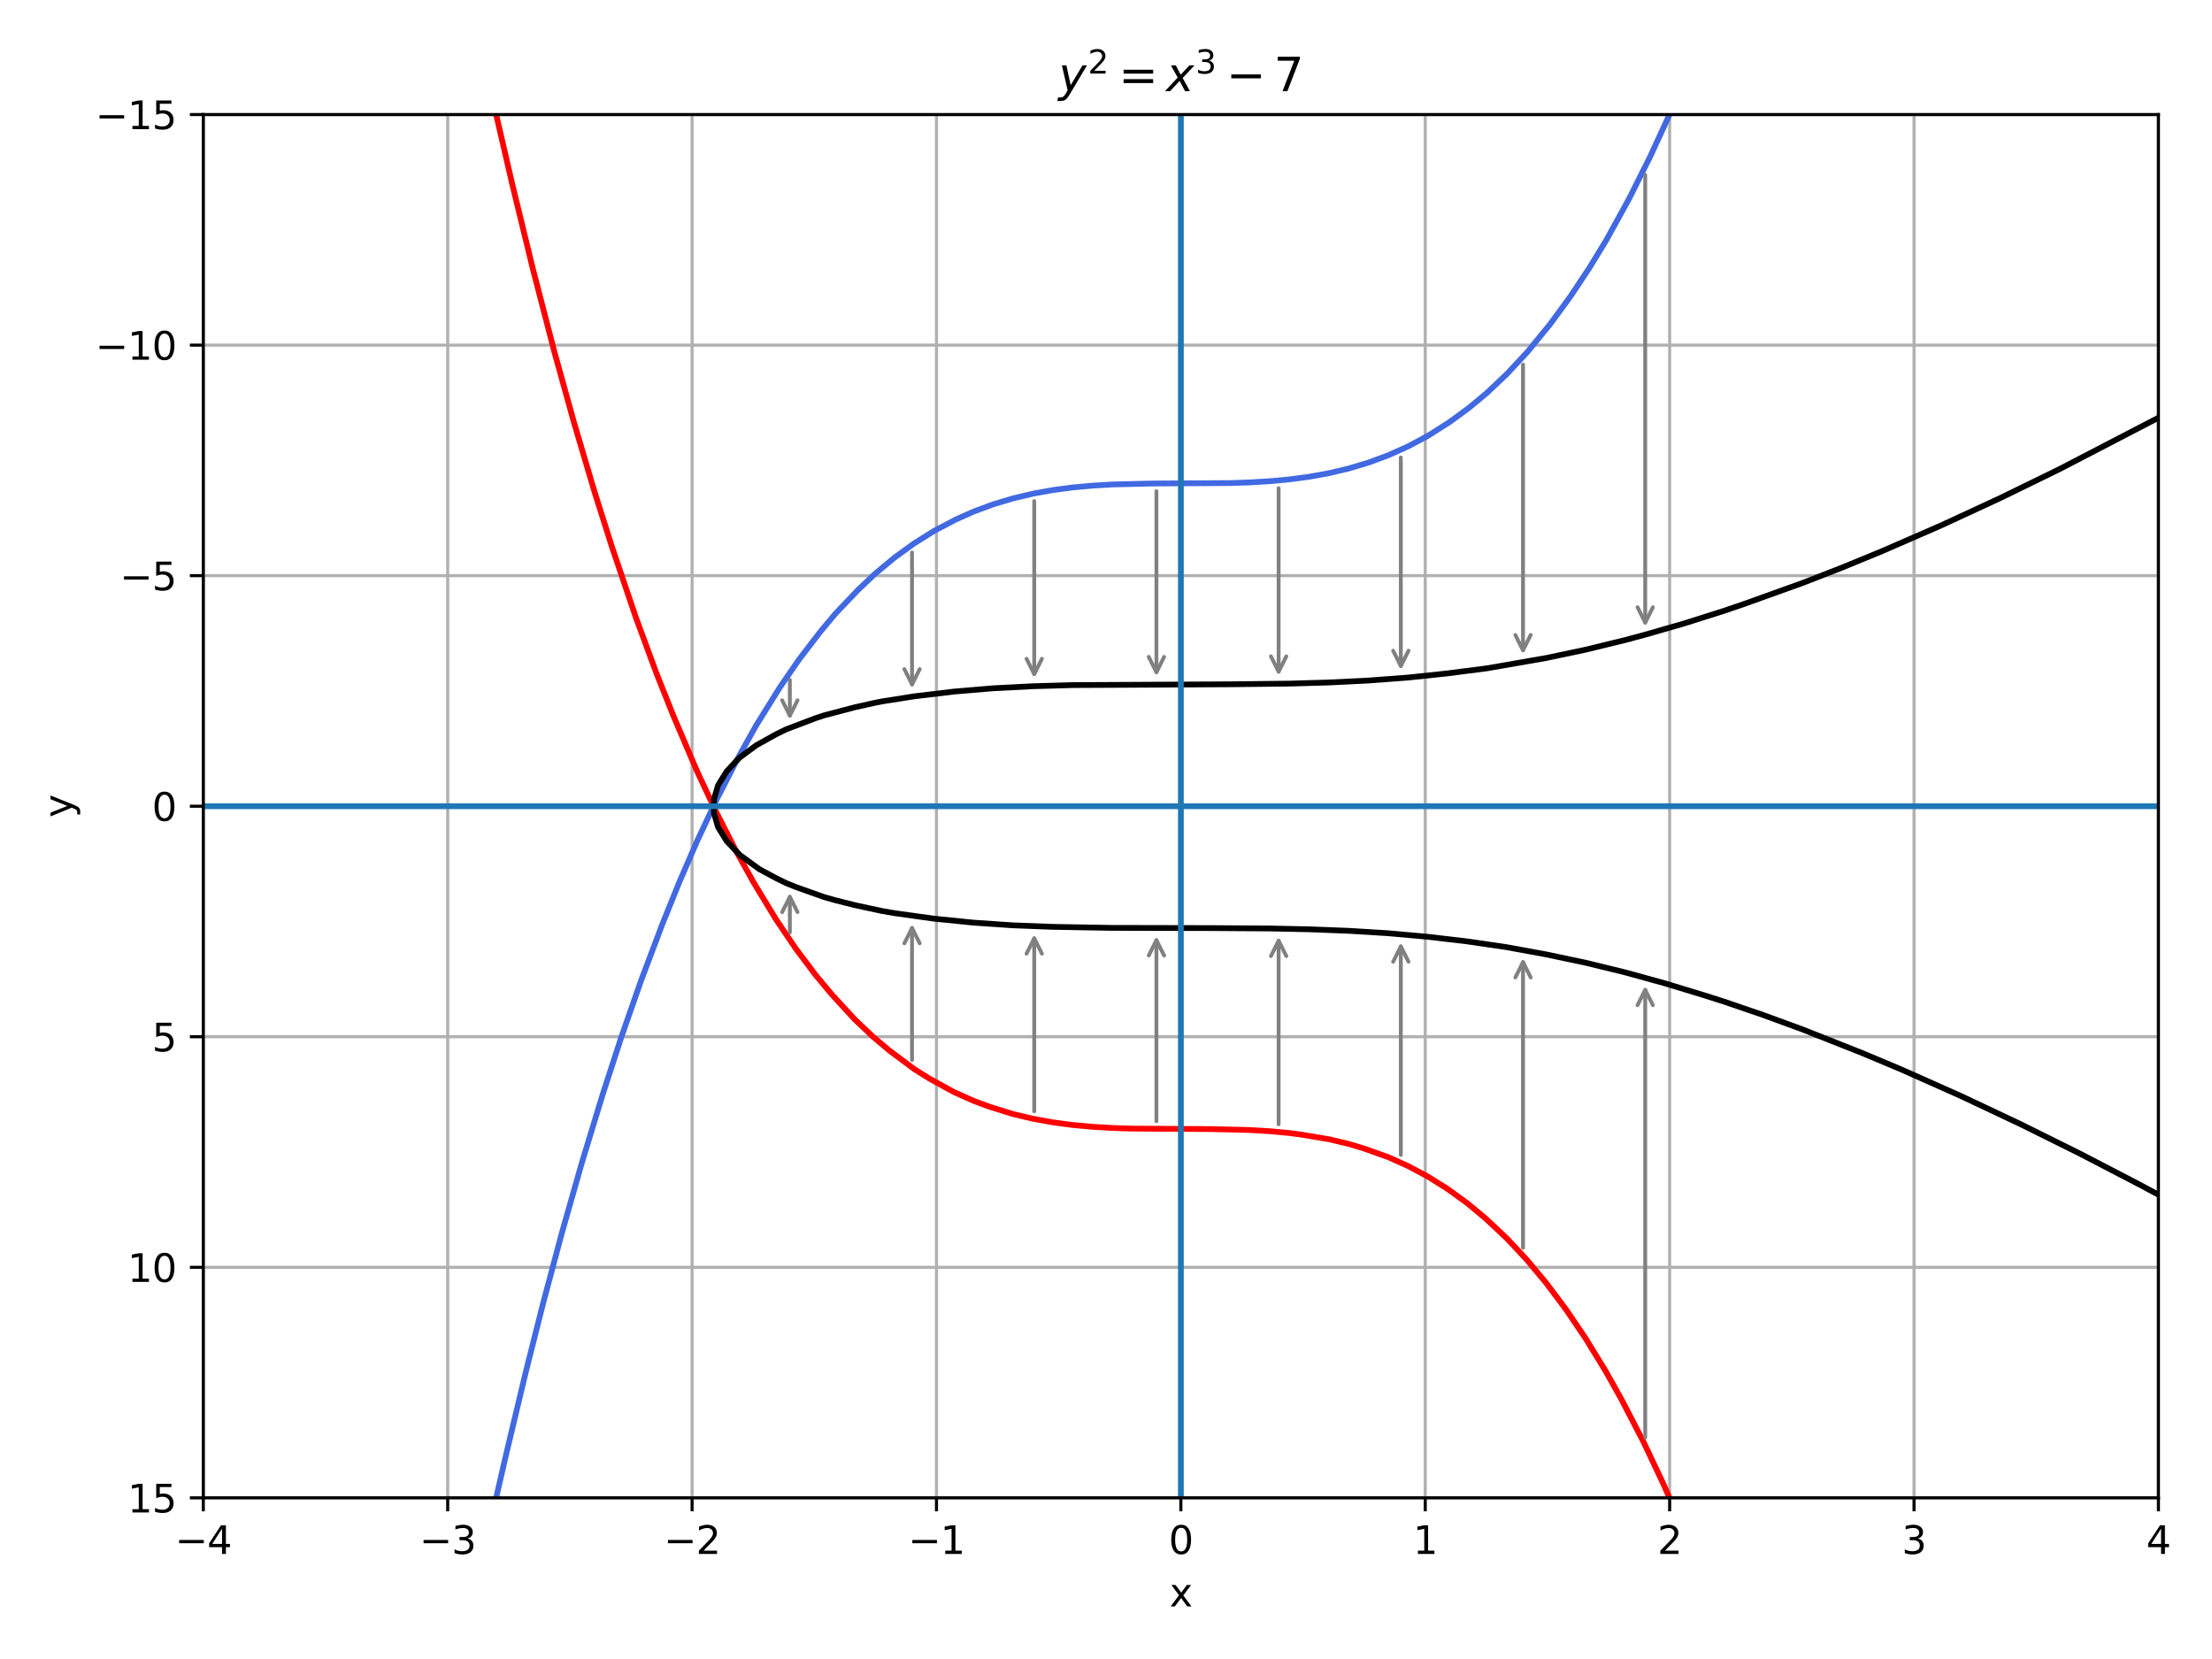<?xml version="1.0" encoding="utf-8" standalone="no"?>
<!DOCTYPE svg PUBLIC "-//W3C//DTD SVG 1.1//EN"
  "http://www.w3.org/Graphics/SVG/1.1/DTD/svg11.dtd">
<svg xmlns:xlink="http://www.w3.org/1999/xlink" width="576pt" height="432pt" viewBox="0 0 576 432" xmlns="http://www.w3.org/2000/svg" version="1.1">
 <defs>
  <style type="text/css">*{stroke-linejoin: round; stroke-linecap: butt}</style>
 </defs>
 <g id="figure_1">
  <g id="patch_1">
   <path d="M 0 432 
L 576 432 
L 576 0 
L 0 0 
z
" style="fill: #ffffff"/>
  </g>
  <g id="axes_1">
   <g id="patch_2">
    <path d="M 52.94 390.04 
L 562.05 390.04 
L 562.05 29.832 
L 52.94 29.832 
z
" style="fill: #ffffff"/>
   </g>
   <g id="matplotlib.axis_1">
    <g id="xtick_1">
     <g id="line2d_1">
      <path d="M 52.94 390.04 
L 52.94 29.832 
" clip-path="url(#p1776bbcc6b)" style="fill: none; stroke: #b0b0b0; stroke-width: 0.8; stroke-linecap: square"/>
     </g>
     <g id="line2d_2">
      <defs>
       <path id="mc1321aec9b" d="M 0 0 
L 0 3.5 
" style="stroke: #000000; stroke-width: 0.8"/>
      </defs>
      <g>
       <use xlink:href="#mc1321aec9b" x="52.94" y="390.04" style="stroke: #000000; stroke-width: 0.8"/>
      </g>
     </g>
     <g id="text_1">
      <!-- −4 -->
      <g transform="translate(45.569 404.638) scale(0.1 -0.1)">
       <defs>
        <path id="DejaVuSans-2212" d="M 678 2272 
L 4684 2272 
L 4684 1741 
L 678 1741 
L 678 2272 
z
" transform="scale(0.016)"/>
        <path id="DejaVuSans-34" d="M 2419 4116 
L 825 1625 
L 2419 1625 
L 2419 4116 
z
M 2253 4666 
L 3047 4666 
L 3047 1625 
L 3713 1625 
L 3713 1100 
L 3047 1100 
L 3047 0 
L 2419 0 
L 2419 1100 
L 313 1100 
L 313 1709 
L 2253 4666 
z
" transform="scale(0.016)"/>
       </defs>
       <use xlink:href="#DejaVuSans-2212"/>
       <use xlink:href="#DejaVuSans-34" x="83.789"/>
      </g>
     </g>
    </g>
    <g id="xtick_2">
     <g id="line2d_3">
      <path d="M 116.579 390.04 
L 116.579 29.832 
" clip-path="url(#p1776bbcc6b)" style="fill: none; stroke: #b0b0b0; stroke-width: 0.8; stroke-linecap: square"/>
     </g>
     <g id="line2d_4">
      <g>
       <use xlink:href="#mc1321aec9b" x="116.579" y="390.04" style="stroke: #000000; stroke-width: 0.8"/>
      </g>
     </g>
     <g id="text_2">
      <!-- −3 -->
      <g transform="translate(109.208 404.638) scale(0.1 -0.1)">
       <defs>
        <path id="DejaVuSans-33" d="M 2597 2516 
Q 3050 2419 3304 2112 
Q 3559 1806 3559 1356 
Q 3559 666 3084 287 
Q 2609 -91 1734 -91 
Q 1441 -91 1130 -33 
Q 819 25 488 141 
L 488 750 
Q 750 597 1062 519 
Q 1375 441 1716 441 
Q 2309 441 2620 675 
Q 2931 909 2931 1356 
Q 2931 1769 2642 2001 
Q 2353 2234 1838 2234 
L 1294 2234 
L 1294 2753 
L 1863 2753 
Q 2328 2753 2575 2939 
Q 2822 3125 2822 3475 
Q 2822 3834 2567 4026 
Q 2313 4219 1838 4219 
Q 1578 4219 1281 4162 
Q 984 4106 628 3988 
L 628 4550 
Q 988 4650 1302 4700 
Q 1616 4750 1894 4750 
Q 2613 4750 3031 4423 
Q 3450 4097 3450 3541 
Q 3450 3153 3228 2886 
Q 3006 2619 2597 2516 
z
" transform="scale(0.016)"/>
       </defs>
       <use xlink:href="#DejaVuSans-2212"/>
       <use xlink:href="#DejaVuSans-33" x="83.789"/>
      </g>
     </g>
    </g>
    <g id="xtick_3">
     <g id="line2d_5">
      <path d="M 180.218 390.04 
L 180.218 29.832 
" clip-path="url(#p1776bbcc6b)" style="fill: none; stroke: #b0b0b0; stroke-width: 0.8; stroke-linecap: square"/>
     </g>
     <g id="line2d_6">
      <g>
       <use xlink:href="#mc1321aec9b" x="180.218" y="390.04" style="stroke: #000000; stroke-width: 0.8"/>
      </g>
     </g>
     <g id="text_3">
      <!-- −2 -->
      <g transform="translate(172.846 404.638) scale(0.1 -0.1)">
       <defs>
        <path id="DejaVuSans-32" d="M 1228 531 
L 3431 531 
L 3431 0 
L 469 0 
L 469 531 
Q 828 903 1448 1529 
Q 2069 2156 2228 2338 
Q 2531 2678 2651 2914 
Q 2772 3150 2772 3378 
Q 2772 3750 2511 3984 
Q 2250 4219 1831 4219 
Q 1534 4219 1204 4116 
Q 875 4013 500 3803 
L 500 4441 
Q 881 4594 1212 4672 
Q 1544 4750 1819 4750 
Q 2544 4750 2975 4387 
Q 3406 4025 3406 3419 
Q 3406 3131 3298 2873 
Q 3191 2616 2906 2266 
Q 2828 2175 2409 1742 
Q 1991 1309 1228 531 
z
" transform="scale(0.016)"/>
       </defs>
       <use xlink:href="#DejaVuSans-2212"/>
       <use xlink:href="#DejaVuSans-32" x="83.789"/>
      </g>
     </g>
    </g>
    <g id="xtick_4">
     <g id="line2d_7">
      <path d="M 243.856 390.04 
L 243.856 29.832 
" clip-path="url(#p1776bbcc6b)" style="fill: none; stroke: #b0b0b0; stroke-width: 0.8; stroke-linecap: square"/>
     </g>
     <g id="line2d_8">
      <g>
       <use xlink:href="#mc1321aec9b" x="243.856" y="390.04" style="stroke: #000000; stroke-width: 0.8"/>
      </g>
     </g>
     <g id="text_4">
      <!-- −1 -->
      <g transform="translate(236.485 404.638) scale(0.1 -0.1)">
       <defs>
        <path id="DejaVuSans-31" d="M 794 531 
L 1825 531 
L 1825 4091 
L 703 3866 
L 703 4441 
L 1819 4666 
L 2450 4666 
L 2450 531 
L 3481 531 
L 3481 0 
L 794 0 
L 794 531 
z
" transform="scale(0.016)"/>
       </defs>
       <use xlink:href="#DejaVuSans-2212"/>
       <use xlink:href="#DejaVuSans-31" x="83.789"/>
      </g>
     </g>
    </g>
    <g id="xtick_5">
     <g id="line2d_9">
      <path d="M 307.495 390.04 
L 307.495 29.832 
" clip-path="url(#p1776bbcc6b)" style="fill: none; stroke: #b0b0b0; stroke-width: 0.8; stroke-linecap: square"/>
     </g>
     <g id="line2d_10">
      <g>
       <use xlink:href="#mc1321aec9b" x="307.495" y="390.04" style="stroke: #000000; stroke-width: 0.8"/>
      </g>
     </g>
     <g id="text_5">
      <!-- 0 -->
      <g transform="translate(304.314 404.638) scale(0.1 -0.1)">
       <defs>
        <path id="DejaVuSans-30" d="M 2034 4250 
Q 1547 4250 1301 3770 
Q 1056 3291 1056 2328 
Q 1056 1369 1301 889 
Q 1547 409 2034 409 
Q 2525 409 2770 889 
Q 3016 1369 3016 2328 
Q 3016 3291 2770 3770 
Q 2525 4250 2034 4250 
z
M 2034 4750 
Q 2819 4750 3233 4129 
Q 3647 3509 3647 2328 
Q 3647 1150 3233 529 
Q 2819 -91 2034 -91 
Q 1250 -91 836 529 
Q 422 1150 422 2328 
Q 422 3509 836 4129 
Q 1250 4750 2034 4750 
z
" transform="scale(0.016)"/>
       </defs>
       <use xlink:href="#DejaVuSans-30"/>
      </g>
     </g>
    </g>
    <g id="xtick_6">
     <g id="line2d_11">
      <path d="M 371.134 390.04 
L 371.134 29.832 
" clip-path="url(#p1776bbcc6b)" style="fill: none; stroke: #b0b0b0; stroke-width: 0.8; stroke-linecap: square"/>
     </g>
     <g id="line2d_12">
      <g>
       <use xlink:href="#mc1321aec9b" x="371.134" y="390.04" style="stroke: #000000; stroke-width: 0.8"/>
      </g>
     </g>
     <g id="text_6">
      <!-- 1 -->
      <g transform="translate(367.952 404.638) scale(0.1 -0.1)">
       <use xlink:href="#DejaVuSans-31"/>
      </g>
     </g>
    </g>
    <g id="xtick_7">
     <g id="line2d_13">
      <path d="M 434.772 390.04 
L 434.772 29.832 
" clip-path="url(#p1776bbcc6b)" style="fill: none; stroke: #b0b0b0; stroke-width: 0.8; stroke-linecap: square"/>
     </g>
     <g id="line2d_14">
      <g>
       <use xlink:href="#mc1321aec9b" x="434.772" y="390.04" style="stroke: #000000; stroke-width: 0.8"/>
      </g>
     </g>
     <g id="text_7">
      <!-- 2 -->
      <g transform="translate(431.591 404.638) scale(0.1 -0.1)">
       <use xlink:href="#DejaVuSans-32"/>
      </g>
     </g>
    </g>
    <g id="xtick_8">
     <g id="line2d_15">
      <path d="M 498.411 390.04 
L 498.411 29.832 
" clip-path="url(#p1776bbcc6b)" style="fill: none; stroke: #b0b0b0; stroke-width: 0.8; stroke-linecap: square"/>
     </g>
     <g id="line2d_16">
      <g>
       <use xlink:href="#mc1321aec9b" x="498.411" y="390.04" style="stroke: #000000; stroke-width: 0.8"/>
      </g>
     </g>
     <g id="text_8">
      <!-- 3 -->
      <g transform="translate(495.23 404.638) scale(0.1 -0.1)">
       <use xlink:href="#DejaVuSans-33"/>
      </g>
     </g>
    </g>
    <g id="xtick_9">
     <g id="line2d_17">
      <path d="M 562.05 390.04 
L 562.05 29.832 
" clip-path="url(#p1776bbcc6b)" style="fill: none; stroke: #b0b0b0; stroke-width: 0.8; stroke-linecap: square"/>
     </g>
     <g id="line2d_18">
      <g>
       <use xlink:href="#mc1321aec9b" x="562.05" y="390.04" style="stroke: #000000; stroke-width: 0.8"/>
      </g>
     </g>
     <g id="text_9">
      <!-- 4 -->
      <g transform="translate(558.869 404.638) scale(0.1 -0.1)">
       <use xlink:href="#DejaVuSans-34"/>
      </g>
     </g>
    </g>
    <g id="text_10">
     <!-- x -->
     <g transform="translate(304.536 418.317) scale(0.1 -0.1)">
      <defs>
       <path id="DejaVuSans-78" d="M 3513 3500 
L 2247 1797 
L 3578 0 
L 2900 0 
L 1881 1375 
L 863 0 
L 184 0 
L 1544 1831 
L 300 3500 
L 978 3500 
L 1906 2253 
L 2834 3500 
L 3513 3500 
z
" transform="scale(0.016)"/>
      </defs>
      <use xlink:href="#DejaVuSans-78"/>
     </g>
    </g>
   </g>
   <g id="matplotlib.axis_2">
    <g id="ytick_1">
     <g id="line2d_19">
      <path d="M 52.94 29.832 
L 562.05 29.832 
" clip-path="url(#p1776bbcc6b)" style="fill: none; stroke: #b0b0b0; stroke-width: 0.8; stroke-linecap: square"/>
     </g>
     <g id="line2d_20">
      <defs>
       <path id="m1c5e73b446" d="M 0 0 
L -3.5 0 
" style="stroke: #000000; stroke-width: 0.8"/>
      </defs>
      <g>
       <use xlink:href="#m1c5e73b446" x="52.94" y="29.832" style="stroke: #000000; stroke-width: 0.8"/>
      </g>
     </g>
     <g id="text_11">
      <!-- −15 -->
      <g transform="translate(24.835 33.631) scale(0.1 -0.1)">
       <defs>
        <path id="DejaVuSans-35" d="M 691 4666 
L 3169 4666 
L 3169 4134 
L 1269 4134 
L 1269 2991 
Q 1406 3038 1543 3061 
Q 1681 3084 1819 3084 
Q 2600 3084 3056 2656 
Q 3513 2228 3513 1497 
Q 3513 744 3044 326 
Q 2575 -91 1722 -91 
Q 1428 -91 1123 -41 
Q 819 9 494 109 
L 494 744 
Q 775 591 1075 516 
Q 1375 441 1709 441 
Q 2250 441 2565 725 
Q 2881 1009 2881 1497 
Q 2881 1984 2565 2268 
Q 2250 2553 1709 2553 
Q 1456 2553 1204 2497 
Q 953 2441 691 2322 
L 691 4666 
z
" transform="scale(0.016)"/>
       </defs>
       <use xlink:href="#DejaVuSans-2212"/>
       <use xlink:href="#DejaVuSans-31" x="83.789"/>
       <use xlink:href="#DejaVuSans-35" x="147.412"/>
      </g>
     </g>
    </g>
    <g id="ytick_2">
     <g id="line2d_21">
      <path d="M 52.94 89.867 
L 562.05 89.867 
" clip-path="url(#p1776bbcc6b)" style="fill: none; stroke: #b0b0b0; stroke-width: 0.8; stroke-linecap: square"/>
     </g>
     <g id="line2d_22">
      <g>
       <use xlink:href="#m1c5e73b446" x="52.94" y="89.867" style="stroke: #000000; stroke-width: 0.8"/>
      </g>
     </g>
     <g id="text_12">
      <!-- −10 -->
      <g transform="translate(24.835 93.666) scale(0.1 -0.1)">
       <use xlink:href="#DejaVuSans-2212"/>
       <use xlink:href="#DejaVuSans-31" x="83.789"/>
       <use xlink:href="#DejaVuSans-30" x="147.412"/>
      </g>
     </g>
    </g>
    <g id="ytick_3">
     <g id="line2d_23">
      <path d="M 52.94 149.901 
L 562.05 149.901 
" clip-path="url(#p1776bbcc6b)" style="fill: none; stroke: #b0b0b0; stroke-width: 0.8; stroke-linecap: square"/>
     </g>
     <g id="line2d_24">
      <g>
       <use xlink:href="#m1c5e73b446" x="52.94" y="149.901" style="stroke: #000000; stroke-width: 0.8"/>
      </g>
     </g>
     <g id="text_13">
      <!-- −5 -->
      <g transform="translate(31.198 153.701) scale(0.1 -0.1)">
       <use xlink:href="#DejaVuSans-2212"/>
       <use xlink:href="#DejaVuSans-35" x="83.789"/>
      </g>
     </g>
    </g>
    <g id="ytick_4">
     <g id="line2d_25">
      <path d="M 52.94 209.936 
L 562.05 209.936 
" clip-path="url(#p1776bbcc6b)" style="fill: none; stroke: #b0b0b0; stroke-width: 0.8; stroke-linecap: square"/>
     </g>
     <g id="line2d_26">
      <g>
       <use xlink:href="#m1c5e73b446" x="52.94" y="209.936" style="stroke: #000000; stroke-width: 0.8"/>
      </g>
     </g>
     <g id="text_14">
      <!-- 0 -->
      <g transform="translate(39.578 213.735) scale(0.1 -0.1)">
       <use xlink:href="#DejaVuSans-30"/>
      </g>
     </g>
    </g>
    <g id="ytick_5">
     <g id="line2d_27">
      <path d="M 52.94 269.971 
L 562.05 269.971 
" clip-path="url(#p1776bbcc6b)" style="fill: none; stroke: #b0b0b0; stroke-width: 0.8; stroke-linecap: square"/>
     </g>
     <g id="line2d_28">
      <g>
       <use xlink:href="#m1c5e73b446" x="52.94" y="269.971" style="stroke: #000000; stroke-width: 0.8"/>
      </g>
     </g>
     <g id="text_15">
      <!-- 5 -->
      <g transform="translate(39.578 273.77) scale(0.1 -0.1)">
       <use xlink:href="#DejaVuSans-35"/>
      </g>
     </g>
    </g>
    <g id="ytick_6">
     <g id="line2d_29">
      <path d="M 52.94 330.005 
L 562.05 330.005 
" clip-path="url(#p1776bbcc6b)" style="fill: none; stroke: #b0b0b0; stroke-width: 0.8; stroke-linecap: square"/>
     </g>
     <g id="line2d_30">
      <g>
       <use xlink:href="#m1c5e73b446" x="52.94" y="330.005" style="stroke: #000000; stroke-width: 0.8"/>
      </g>
     </g>
     <g id="text_16">
      <!-- 10 -->
      <g transform="translate(33.215 333.805) scale(0.1 -0.1)">
       <use xlink:href="#DejaVuSans-31"/>
       <use xlink:href="#DejaVuSans-30" x="63.623"/>
      </g>
     </g>
    </g>
    <g id="ytick_7">
     <g id="line2d_31">
      <path d="M 52.94 390.04 
L 562.05 390.04 
" clip-path="url(#p1776bbcc6b)" style="fill: none; stroke: #b0b0b0; stroke-width: 0.8; stroke-linecap: square"/>
     </g>
     <g id="line2d_32">
      <g>
       <use xlink:href="#m1c5e73b446" x="52.94" y="390.04" style="stroke: #000000; stroke-width: 0.8"/>
      </g>
     </g>
     <g id="text_17">
      <!-- 15 -->
      <g transform="translate(33.215 393.839) scale(0.1 -0.1)">
       <use xlink:href="#DejaVuSans-31"/>
       <use xlink:href="#DejaVuSans-35" x="63.623"/>
      </g>
     </g>
    </g>
    <g id="text_18">
     <!-- y -->
     <g transform="translate(18.756 212.895) rotate(-90) scale(0.1 -0.1)">
      <defs>
       <path id="DejaVuSans-79" d="M 2059 -325 
Q 1816 -950 1584 -1140 
Q 1353 -1331 966 -1331 
L 506 -1331 
L 506 -850 
L 844 -850 
Q 1081 -850 1212 -737 
Q 1344 -625 1503 -206 
L 1606 56 
L 191 3500 
L 800 3500 
L 1894 763 
L 2988 3500 
L 3597 3500 
L 2059 -325 
z
" transform="scale(0.016)"/>
      </defs>
      <use xlink:href="#DejaVuSans-79"/>
     </g>
    </g>
   </g>
   <g id="QuadContourSet_1">
    <path d="M 434.734 390.04 
L 433.131 386.402 
L 427.975 375.486 
L 422.318 364.571 
L 418.059 356.951 
L 412.917 348.568 
L 407.774 340.963 
L 402.632 334.1 
L 397.489 327.94 
L 392.347 322.445 
L 386.835 317.271 
L 382.062 313.3 
L 376.919 309.573 
L 371.77 306.355 
L 366.634 303.62 
L 361.492 301.319 
L 355.22 299.078 
L 351.206 297.875 
L 346.064 296.657 
L 338.788 295.44 
L 335.779 295.039 
L 330.636 294.562 
L 325.494 294.256 
L 315.209 294.006 
L 294.639 293.886 
L 289.496 293.713 
L 284.354 293.407 
L 279.211 292.93 
L 274.069 292.245 
L 268.926 291.312 
L 263.784 290.094 
L 257.588 288.163 
L 253.498 286.65 
L 248.356 284.349 
L 242.055 280.886 
L 238.071 278.396 
L 231.654 273.609 
L 227.342 269.971 
L 222.643 265.524 
L 216.688 259.055 
L 212.358 253.869 
L 207.216 247.006 
L 202.073 239.401 
L 196.333 229.948 
L 191.788 221.817 
L 186.643 211.755 
L 181.503 200.811 
L 175.303 186.286 
L 170.955 175.371 
L 165.591 160.817 
L 159.423 142.624 
L 154.81 128.071 
L 149.425 109.878 
L 144.377 91.686 
L 138.714 69.855 
L 133.403 48.024 
L 129.198 29.832 
L 129.198 29.832 
" clip-path="url(#p1776bbcc6b)" style="fill: none; stroke: #ff0000; stroke-width: 1.5"/>
   </g>
   <g id="QuadContourSet_2">
    <path d="M 129.198 390.04 
L 131.7 379.125 
L 136.907 357.294 
L 141.494 339.101 
L 146.352 320.909 
L 151.529 302.717 
L 157.082 284.525 
L 161.824 269.971 
L 166.905 255.417 
L 172.391 240.863 
L 176.791 229.948 
L 181.517 219.032 
L 186.646 208.112 
L 192.265 197.201 
L 196.931 188.854 
L 203.062 179.009 
L 208.065 171.732 
L 213.65 164.455 
L 217.501 159.843 
L 223.498 153.54 
L 227.786 149.481 
L 232.928 145.203 
L 238.071 141.476 
L 243.213 138.262 
L 248.749 135.347 
L 253.498 133.222 
L 258.641 131.32 
L 263.784 129.778 
L 268.926 128.56 
L 274.069 127.627 
L 279.211 126.942 
L 284.354 126.465 
L 289.496 126.159 
L 299.781 125.909 
L 320.351 125.788 
L 325.494 125.616 
L 330.636 125.31 
L 335.779 124.833 
L 340.921 124.148 
L 346.064 123.215 
L 351.206 121.997 
L 356.349 120.455 
L 361.492 118.553 
L 366.634 116.252 
L 371.777 113.513 
L 377.5 109.878 
L 382.461 106.24 
L 387.204 102.294 
L 392.347 97.427 
L 397.695 91.686 
L 403.653 84.409 
L 408.976 77.132 
L 413.806 69.855 
L 418.251 62.578 
L 424.254 51.663 
L 429.714 40.747 
L 434.734 29.832 
L 434.734 29.832 
" clip-path="url(#p1776bbcc6b)" style="fill: none; stroke: #4169e1; stroke-width: 1.5"/>
   </g>
   <g id="QuadContourSet_3">
    <path d="M 562.05 108.778 
L 536.337 122.131 
L 520.91 129.667 
L 505.482 136.812 
L 490.055 143.527 
L 479.77 147.759 
L 469.485 151.767 
L 454.057 157.308 
L 448.914 159.064 
L 438.629 162.319 
L 428.344 165.281 
L 423.202 166.663 
L 412.917 169.171 
L 402.632 171.341 
L 387.204 174.028 
L 376.711 175.371 
L 366.634 176.438 
L 356.349 177.209 
L 346.064 177.715 
L 335.779 178.011 
L 320.351 178.186 
L 279.211 178.398 
L 268.926 178.695 
L 258.641 179.224 
L 248.356 180.091 
L 238.071 181.319 
L 229.666 182.648 
L 227.786 183.016 
L 222.643 184.164 
L 214.571 186.286 
L 212.358 187.015 
L 204.702 189.924 
L 202.073 191.207 
L 196.931 194.077 
L 192.697 197.201 
L 191.788 198.096 
L 189.237 200.84 
L 186.981 204.478 
L 185.918 208.117 
L 185.918 211.755 
L 186.981 215.394 
L 189.237 219.032 
L 192.697 222.671 
L 197.695 226.309 
L 202.073 228.665 
L 204.702 229.948 
L 207.216 230.97 
L 214.571 233.586 
L 217.501 234.413 
L 222.643 235.708 
L 229.666 237.224 
L 232.928 237.784 
L 243.213 239.216 
L 253.498 240.255 
L 263.784 240.954 
L 274.069 241.348 
L 289.496 241.618 
L 315.209 241.671 
L 330.636 241.773 
L 340.921 241.986 
L 351.206 242.381 
L 361.492 243.012 
L 371.777 243.936 
L 382.062 245.138 
L 392.347 246.647 
L 402.632 248.531 
L 412.917 250.701 
L 423.202 253.209 
L 433.487 256.045 
L 443.772 259.174 
L 448.914 260.808 
L 459.199 264.331 
L 469.485 268.105 
L 484.912 274.21 
L 495.197 278.531 
L 510.625 285.402 
L 526.052 292.68 
L 541.48 300.335 
L 556.907 308.346 
L 562.05 311.094 
L 562.05 311.094 
" clip-path="url(#p1776bbcc6b)" style="fill: none; stroke: #000000; stroke-width: 1.5"/>
   </g>
   <g id="line2d_33">
    <path d="M 52.94 209.936 
L 562.05 209.936 
" clip-path="url(#p1776bbcc6b)" style="fill: none; stroke: #1f77b4; stroke-width: 1.5; stroke-linecap: square"/>
   </g>
   <g id="line2d_34">
    <path d="M 307.495 390.04 
L 307.495 29.832 
" clip-path="url(#p1776bbcc6b)" style="fill: none; stroke: #1f77b4; stroke-width: 1.5; stroke-linecap: square"/>
   </g>
   <g id="patch_3">
    <path d="M 52.94 390.04 
L 52.94 29.832 
" style="fill: none; stroke: #000000; stroke-width: 0.8; stroke-linejoin: miter; stroke-linecap: square"/>
   </g>
   <g id="patch_4">
    <path d="M 562.05 390.04 
L 562.05 29.832 
" style="fill: none; stroke: #000000; stroke-width: 0.8; stroke-linejoin: miter; stroke-linecap: square"/>
   </g>
   <g id="patch_5">
    <path d="M 52.94 390.04 
L 562.05 390.04 
" style="fill: none; stroke: #000000; stroke-width: 0.8; stroke-linejoin: miter; stroke-linecap: square"/>
   </g>
   <g id="patch_6">
    <path d="M 52.94 29.832 
L 562.05 29.832 
" style="fill: none; stroke: #000000; stroke-width: 0.8; stroke-linejoin: miter; stroke-linecap: square"/>
   </g>
   <g id="patch_7">
    <path d="M 205.673 177.069 
Q 205.673 182.271 205.673 186.355 
" style="fill: none; stroke: #808080; stroke-linecap: round"/>
    <path d="M 207.673 182.355 
L 205.673 186.355 
L 203.673 182.355 
" style="fill: none; stroke: #808080; stroke-linecap: round"/>
   </g>
   <g id="patch_8">
    <path d="M 205.673 242.803 
Q 205.673 237.601 205.673 233.517 
" style="fill: none; stroke: #808080; stroke-linecap: round"/>
    <path d="M 203.673 237.517 
L 205.673 233.517 
L 207.673 237.517 
" style="fill: none; stroke: #808080; stroke-linecap: round"/>
   </g>
   <g id="patch_9">
    <path d="M 237.492 143.869 
Q 237.492 161.609 237.492 178.231 
" style="fill: none; stroke: #808080; stroke-linecap: round"/>
    <path d="M 239.492 174.231 
L 237.492 178.231 
L 235.492 174.231 
" style="fill: none; stroke: #808080; stroke-linecap: round"/>
   </g>
   <g id="patch_10">
    <path d="M 237.492 276.003 
Q 237.492 258.263 237.492 241.641 
" style="fill: none; stroke: #808080; stroke-linecap: round"/>
    <path d="M 235.492 245.641 
L 237.492 241.641 
L 239.492 245.641 
" style="fill: none; stroke: #808080; stroke-linecap: round"/>
   </g>
   <g id="patch_11">
    <path d="M 269.312 130.481 
Q 269.312 153.57 269.312 175.542 
" style="fill: none; stroke: #808080; stroke-linecap: round"/>
    <path d="M 271.312 171.542 
L 269.312 175.542 
L 267.312 171.542 
" style="fill: none; stroke: #808080; stroke-linecap: round"/>
   </g>
   <g id="patch_12">
    <path d="M 269.312 289.391 
Q 269.312 266.302 269.312 244.33 
" style="fill: none; stroke: #808080; stroke-linecap: round"/>
    <path d="M 267.312 248.33 
L 269.312 244.33 
L 271.312 248.33 
" style="fill: none; stroke: #808080; stroke-linecap: round"/>
   </g>
   <g id="patch_13">
    <path d="M 301.131 127.9 
Q 301.131 152.037 301.131 175.055 
" style="fill: none; stroke: #808080; stroke-linecap: round"/>
    <path d="M 303.131 171.055 
L 301.131 175.055 
L 299.131 171.055 
" style="fill: none; stroke: #808080; stroke-linecap: round"/>
   </g>
   <g id="patch_14">
    <path d="M 301.131 291.972 
Q 301.131 267.835 301.131 244.817 
" style="fill: none; stroke: #808080; stroke-linecap: round"/>
    <path d="M 299.131 248.817 
L 301.131 244.817 
L 303.131 248.817 
" style="fill: none; stroke: #808080; stroke-linecap: round"/>
   </g>
   <g id="patch_15">
    <path d="M 332.95 127.118 
Q 332.95 151.572 332.95 174.908 
" style="fill: none; stroke: #808080; stroke-linecap: round"/>
    <path d="M 334.95 170.908 
L 332.95 174.908 
L 330.95 170.908 
" style="fill: none; stroke: #808080; stroke-linecap: round"/>
   </g>
   <g id="patch_16">
    <path d="M 332.95 292.754 
Q 332.95 268.3 332.95 244.964 
" style="fill: none; stroke: #808080; stroke-linecap: round"/>
    <path d="M 330.95 248.964 
L 332.95 244.964 
L 334.95 248.964 
" style="fill: none; stroke: #808080; stroke-linecap: round"/>
   </g>
   <g id="patch_17">
    <path d="M 364.77 119.133 
Q 364.77 146.843 364.77 173.436 
" style="fill: none; stroke: #808080; stroke-linecap: round"/>
    <path d="M 366.77 169.436 
L 364.77 173.436 
L 362.77 169.436 
" style="fill: none; stroke: #808080; stroke-linecap: round"/>
   </g>
   <g id="patch_18">
    <path d="M 364.77 300.739 
Q 364.77 273.029 364.77 246.436 
" style="fill: none; stroke: #808080; stroke-linecap: round"/>
    <path d="M 362.77 250.436 
L 364.77 246.436 
L 366.77 250.436 
" style="fill: none; stroke: #808080; stroke-linecap: round"/>
   </g>
   <g id="patch_19">
    <path d="M 396.589 94.945 
Q 396.589 132.7 396.589 169.337 
" style="fill: none; stroke: #808080; stroke-linecap: round"/>
    <path d="M 398.589 165.337 
L 396.589 169.337 
L 394.589 165.337 
" style="fill: none; stroke: #808080; stroke-linecap: round"/>
   </g>
   <g id="patch_20">
    <path d="M 396.589 324.927 
Q 396.589 287.172 396.589 250.535 
" style="fill: none; stroke: #808080; stroke-linecap: round"/>
    <path d="M 394.589 254.535 
L 396.589 250.535 
L 398.589 254.535 
" style="fill: none; stroke: #808080; stroke-linecap: round"/>
   </g>
   <g id="patch_21">
    <path d="M 428.409 45.534 
Q 428.409 104.386 428.409 162.121 
" style="fill: none; stroke: #808080; stroke-linecap: round"/>
    <path d="M 430.409 158.121 
L 428.409 162.121 
L 426.409 158.121 
" style="fill: none; stroke: #808080; stroke-linecap: round"/>
   </g>
   <g id="patch_22">
    <path d="M 428.409 374.338 
Q 428.409 315.486 428.409 257.751 
" style="fill: none; stroke: #808080; stroke-linecap: round"/>
    <path d="M 426.409 261.751 
L 428.409 257.751 
L 430.409 261.751 
" style="fill: none; stroke: #808080; stroke-linecap: round"/>
   </g>
   <g id="text_19">
    <!-- $y^2 = x^3  - 7$ -->
    <g transform="translate(275.635 23.832) scale(0.12 -0.12)">
     <defs>
      <path id="DejaVuSans-Oblique-79" d="M 1588 -325 
Q 1188 -997 936 -1164 
Q 684 -1331 294 -1331 
L -159 -1331 
L -63 -850 
L 269 -850 
Q 509 -850 678 -719 
Q 847 -588 1056 -206 
L 1234 128 
L 459 3500 
L 1069 3500 
L 1650 819 
L 3256 3500 
L 3859 3500 
L 1588 -325 
z
" transform="scale(0.016)"/>
      <path id="DejaVuSans-3d" d="M 678 2906 
L 4684 2906 
L 4684 2381 
L 678 2381 
L 678 2906 
z
M 678 1631 
L 4684 1631 
L 4684 1100 
L 678 1100 
L 678 1631 
z
" transform="scale(0.016)"/>
      <path id="DejaVuSans-Oblique-78" d="M 3841 3500 
L 2234 1784 
L 3219 0 
L 2559 0 
L 1819 1388 
L 531 0 
L -166 0 
L 1556 1844 
L 641 3500 
L 1300 3500 
L 1972 2234 
L 3144 3500 
L 3841 3500 
z
" transform="scale(0.016)"/>
      <path id="DejaVuSans-37" d="M 525 4666 
L 3525 4666 
L 3525 4397 
L 1831 0 
L 1172 0 
L 2766 4134 
L 525 4134 
L 525 4666 
z
" transform="scale(0.016)"/>
     </defs>
     <use xlink:href="#DejaVuSans-Oblique-79" transform="translate(0 0.766)"/>
     <use xlink:href="#DejaVuSans-32" transform="translate(63.646 39.047) scale(0.7)"/>
     <use xlink:href="#DejaVuSans-3d" transform="translate(130.399 0.766)"/>
     <use xlink:href="#DejaVuSans-Oblique-78" transform="translate(233.67 0.766)"/>
     <use xlink:href="#DejaVuSans-33" transform="translate(297.316 39.047) scale(0.7)"/>
     <use xlink:href="#DejaVuSans-2212" transform="translate(364.069 0.766)"/>
     <use xlink:href="#DejaVuSans-37" transform="translate(467.34 0.766)"/>
    </g>
   </g>
  </g>
 </g>
 <defs>
  <clipPath id="p1776bbcc6b">
   <rect x="52.94" y="29.832" width="509.11" height="360.208"/>
  </clipPath>
 </defs>
</svg>
